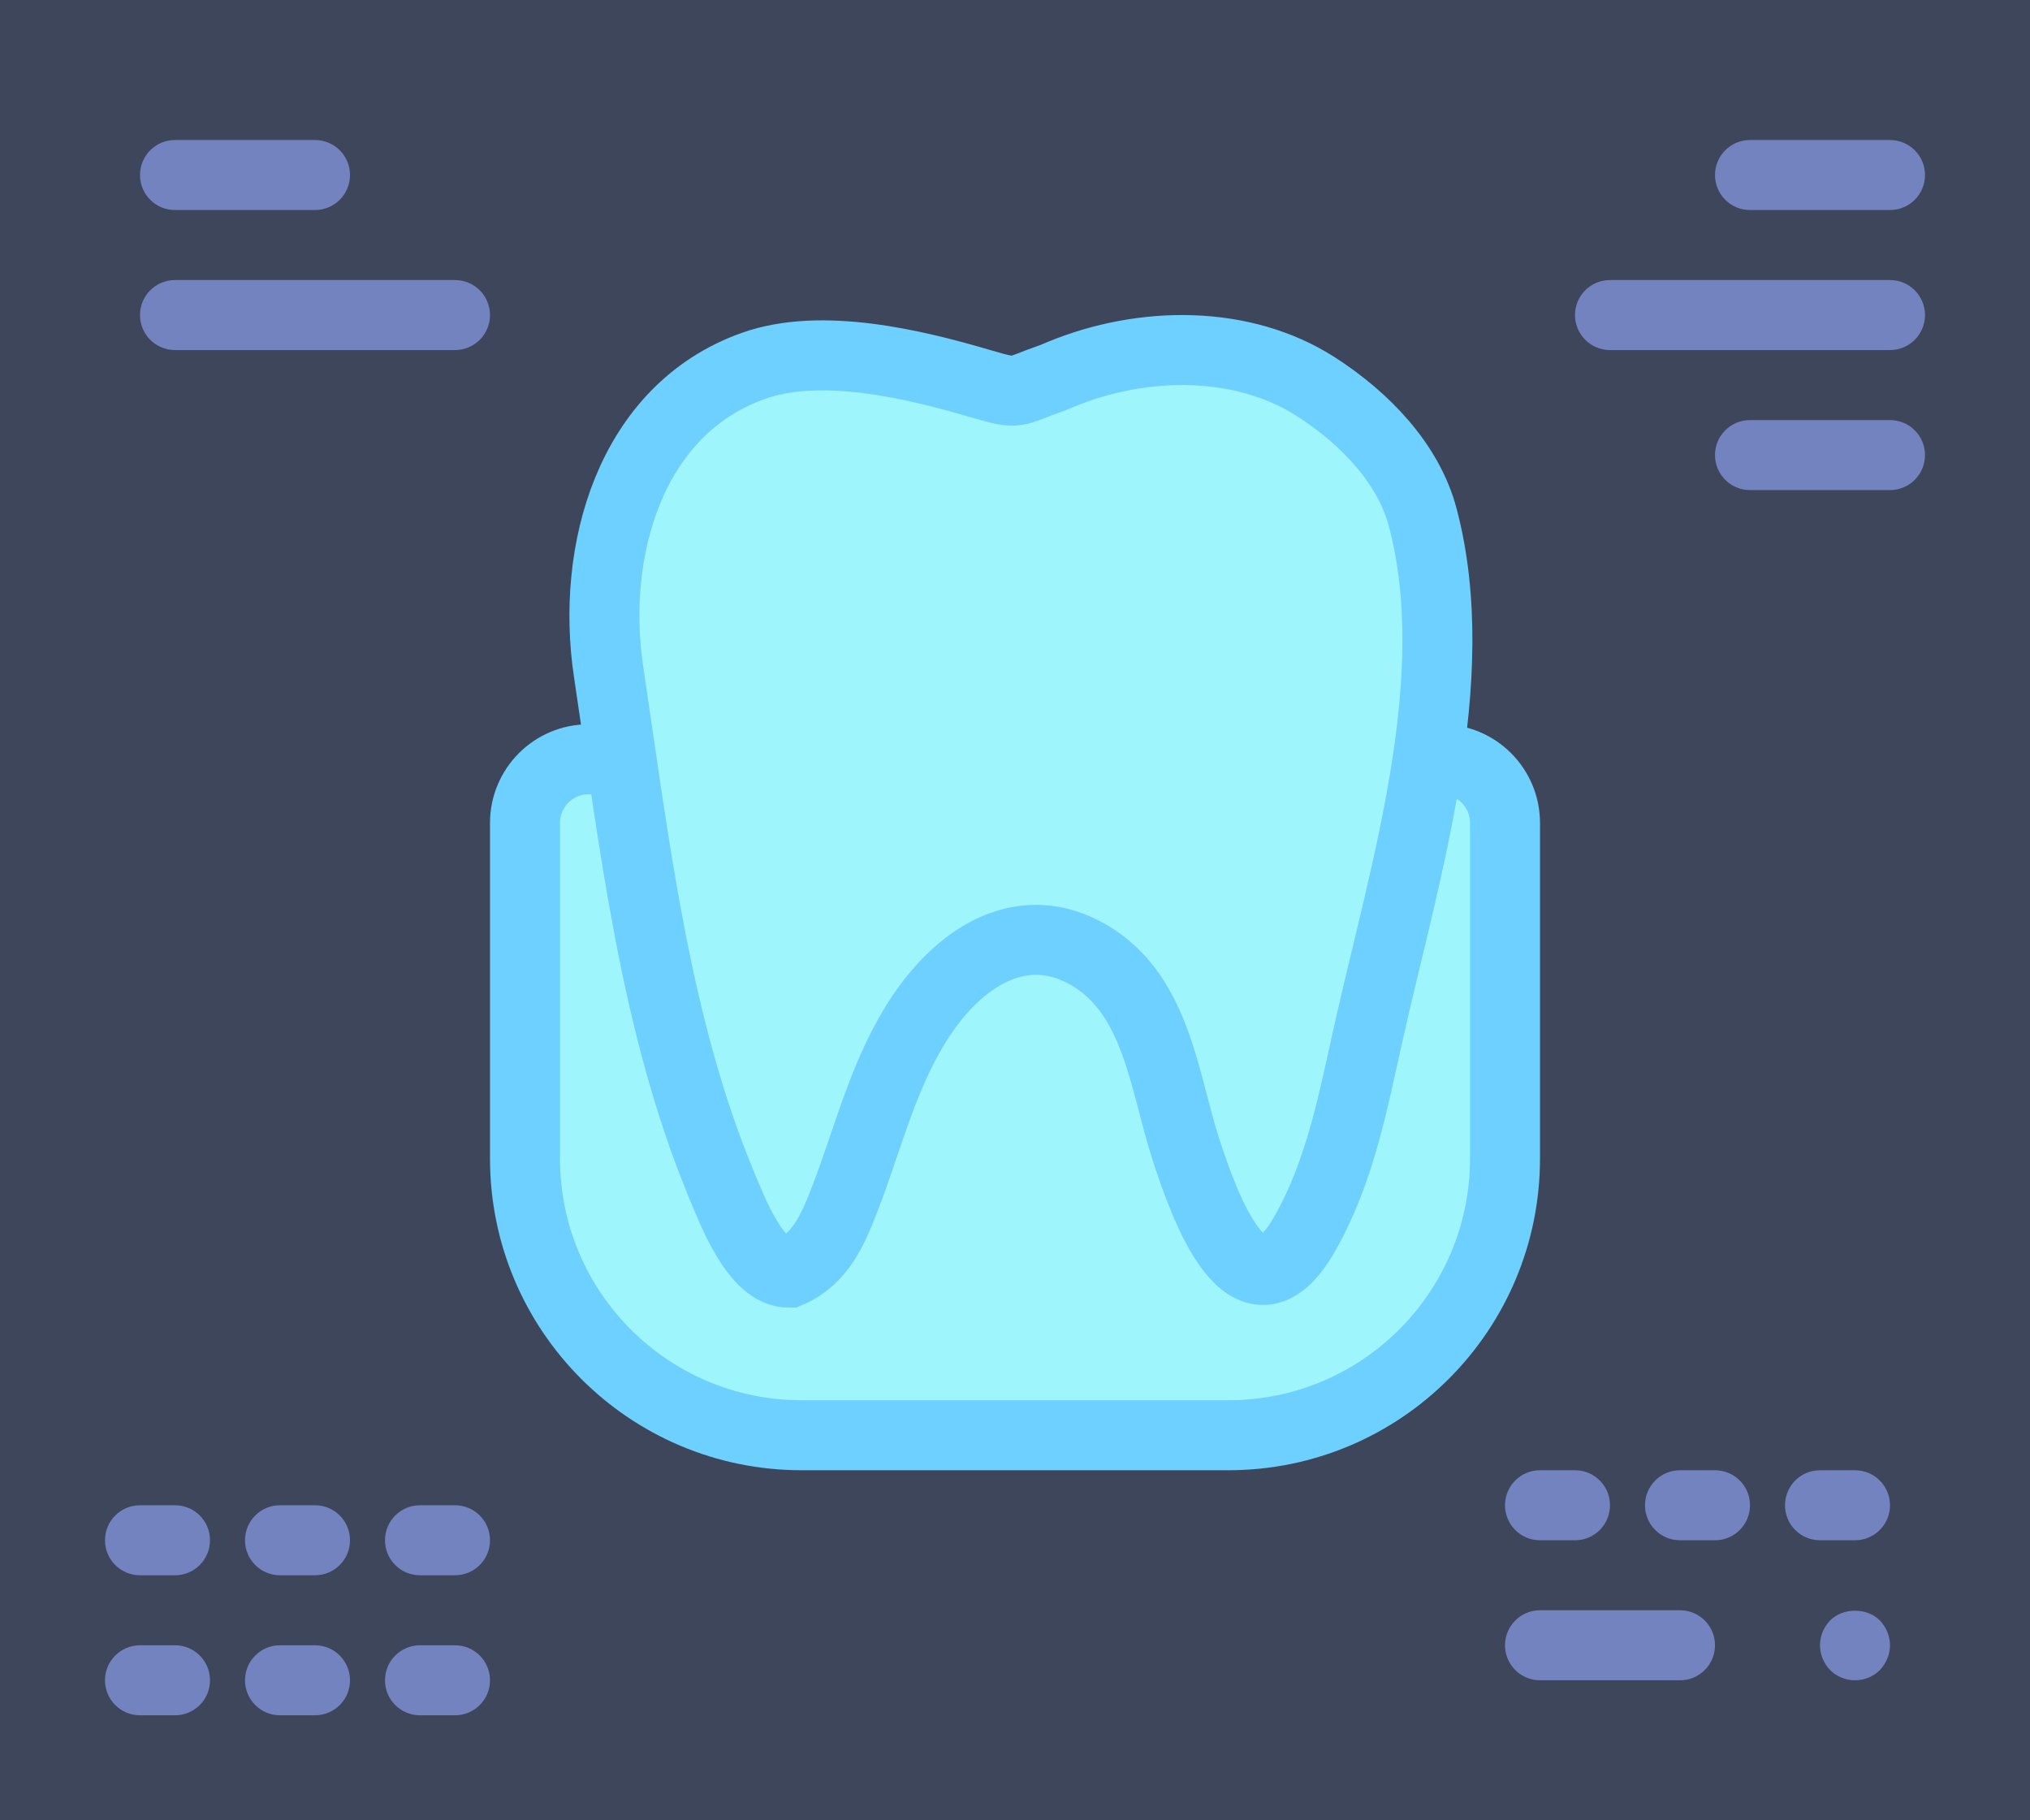 <?xml version="1.0" encoding="UTF-8" standalone="no"?>
<svg width="58px" height="52px" viewBox="0 0 58 52" version="1.1" xmlns="http://www.w3.org/2000/svg" xmlns:xlink="http://www.w3.org/1999/xlink" xmlns:sketch="http://www.bohemiancoding.com/sketch/ns">
    <!-- Generator: Sketch 3.2.2 (9983) - http://www.bohemiancoding.com/sketch -->
    <title>2 - Dental X-Ray (Flat)</title>
    <desc>Created with Sketch.</desc>
    <defs></defs>
    <g id="Page-1" stroke="none" stroke-width="1" fill="none" fill-rule="evenodd" sketch:type="MSPage">
        <g id="2---Dental-X-Ray-(Flat)" sketch:type="MSLayerGroup">
            <path d="M0,0 L58,0 L58,52 L0,52 L0,0 Z" id="Fill-43" fill="#3E465B" sketch:type="MSShapeGroup"></path>
            <path d="M17.388,22.187 C17.363,22.023 17.346,21.857 17.329,21.69 L16.819,21.69 C15.815,21.69 15,22.504 15,23.509 L15,33.095 C15,37.461 18.539,41 22.905,41 L35.095,41 C39.461,41 43,37.461 43,33.095 L43,23.509 C43,22.504 42.185,21.69 41.18,21.69 L41.059,21.69" id="Fill-44" fill="#9EF6FC" sketch:type="MSShapeGroup"></path>
            <path d="M17.388,22.187 C17.363,22.023 17.346,21.857 17.329,21.69 L16.819,21.69 C15.815,21.69 15,22.504 15,23.509 L15,33.095 C15,37.461 18.539,41 22.905,41 L35.095,41 C39.461,41 43,37.461 43,33.095 L43,23.509 C43,22.504 42.185,21.69 41.18,21.69 L41.059,21.69" id="Stroke-45" stroke="#6ED0FF" stroke-width="2" sketch:type="MSShapeGroup"></path>
            <path d="M9,6 L5,6 C4.447,6 4,5.553 4,5 C4,4.447 4.447,4 5,4 L9,4 C9.553,4 10,4.447 10,5 C10,5.553 9.553,6 9,6" id="Fill-1823" fill="#7383BF" sketch:type="MSShapeGroup"></path>
            <path d="M13,10 L5,10 C4.447,10 4,9.553 4,9 C4,8.447 4.447,8 5,8 L13,8 C13.553,8 14,8.447 14,9 C14,9.553 13.553,10 13,10" id="Fill-1824" fill="#7383BF" sketch:type="MSShapeGroup"></path>
            <path d="M54,6 L50,6 C49.447,6 49,5.553 49,5 C49,4.447 49.447,4 50,4 L54,4 C54.553,4 55,4.447 55,5 C55,5.553 54.553,6 54,6" id="Fill-1826" fill="#7383BF" sketch:type="MSShapeGroup"></path>
            <path d="M54,10 L46,10 C45.447,10 45,9.553 45,9 C45,8.447 45.447,8 46,8 L54,8 C54.553,8 55,8.447 55,9 C55,9.553 54.553,10 54,10" id="Fill-1827" fill="#7383BF" sketch:type="MSShapeGroup"></path>
            <path d="M54,14 L50,14 C49.447,14 49,13.553 49,13 C49,12.447 49.447,12 50,12 L54,12 C54.553,12 55,12.447 55,13 C55,13.553 54.553,14 54,14" id="Fill-1828" fill="#7383BF" sketch:type="MSShapeGroup"></path>
            <path d="M45,44 L44,44 C43.447,44 43,43.553 43,43 C43,42.447 43.447,42 44,42 L45,42 C45.553,42 46,42.447 46,43 C46,43.553 45.553,44 45,44" id="Fill-1831" fill="#7383BF" sketch:type="MSShapeGroup"></path>
            <path d="M49,44 L48,44 C47.447,44 47,43.553 47,43 C47,42.447 47.447,42 48,42 L49,42 C49.553,42 50,42.447 50,43 C50,43.553 49.553,44 49,44" id="Fill-1832" fill="#7383BF" sketch:type="MSShapeGroup"></path>
            <path d="M53,44 L52,44 C51.447,44 51,43.553 51,43 C51,42.447 51.447,42 52,42 L53,42 C53.553,42 54,42.447 54,43 C54,43.553 53.553,44 53,44" id="Fill-1833" fill="#7383BF" sketch:type="MSShapeGroup"></path>
            <path d="M48,48 L44,48 C43.447,48 43,47.553 43,47 C43,46.447 43.447,46 44,46 L48,46 C48.553,46 49,46.447 49,47 C49,47.553 48.553,48 48,48" id="Fill-1834" fill="#7383BF" sketch:type="MSShapeGroup"></path>
            <path d="M53,48 C52.74,48 52.479,47.899 52.29,47.71 C52.109,47.519 52,47.27 52,47 C52,46.73 52.109,46.48 52.29,46.29 C52.66,45.92 53.34,45.92 53.71,46.29 C53.89,46.48 54,46.74 54,47 C54,47.26 53.89,47.519 53.71,47.71 C53.52,47.899 53.26,48 53,48" id="Fill-1835" fill="#7383BF" sketch:type="MSShapeGroup"></path>
            <path d="M13,49 L12,49 C11.447,49 11,48.553 11,48 C11,47.447 11.447,47 12,47 L13,47 C13.553,47 14,47.447 14,48 C14,48.553 13.553,49 13,49" id="Fill-1838" fill="#7383BF" sketch:type="MSShapeGroup"></path>
            <path d="M9,49 L8,49 C7.447,49 7,48.553 7,48 C7,47.447 7.447,47 8,47 L9,47 C9.553,47 10,47.447 10,48 C10,48.553 9.553,49 9,49" id="Fill-1839" fill="#7383BF" sketch:type="MSShapeGroup"></path>
            <path d="M5,49 L4,49 C3.447,49 3,48.553 3,48 C3,47.447 3.447,47 4,47 L5,47 C5.553,47 6,47.447 6,48 C6,48.553 5.553,49 5,49" id="Fill-1840" fill="#7383BF" sketch:type="MSShapeGroup"></path>
            <path d="M13,45 L12,45 C11.447,45 11,44.553 11,44 C11,43.447 11.447,43 12,43 L13,43 C13.553,43 14,43.447 14,44 C14,44.553 13.553,45 13,45" id="Fill-1841" fill="#7383BF" sketch:type="MSShapeGroup"></path>
            <path d="M9,45 L8,45 C7.447,45 7,44.553 7,44 C7,43.447 7.447,43 8,43 L9,43 C9.553,43 10,43.447 10,44 C10,44.553 9.553,45 9,45" id="Fill-1842" fill="#7383BF" sketch:type="MSShapeGroup"></path>
            <path d="M5,45 L4,45 C3.447,45 3,44.553 3,44 C3,43.447 3.447,43 4,43 L5,43 C5.553,43 6,43.447 6,44 C6,44.553 5.553,45 5,45" id="Fill-1843" fill="#7383BF" sketch:type="MSShapeGroup"></path>
            <path d="M40.65,14.783 C41.873,19.406 40.127,24.917 39.108,29.465 C38.665,31.441 38.294,33.465 37.278,35.246 C35.669,38.066 34.387,34.384 33.881,32.827 C33.26,30.913 33.057,28.44 31.145,27.301 C29.24,26.167 27.473,27.327 26.37,28.941 C25.251,30.576 24.828,32.477 24.119,34.296 C23.791,35.137 23.429,35.979 22.54,36.356 C21.595,36.356 20.94,34.63 20.593,33.793 C18.701,29.223 18.119,24.044 17.388,19.187 C16.874,15.77 17.982,11.708 21.532,10.45 C23.461,9.766 26.103,10.396 28.035,10.966 C29.144,11.293 28.94,11.186 30.045,10.803 C30.13,10.773 30.214,10.734 30.301,10.698 C32.667,9.719 35.518,9.711 37.601,11.05 C39.006,11.954 40.244,13.247 40.65,14.783 L40.65,14.783 Z" id="Fill-1844" fill="#9EF6FC" sketch:type="MSShapeGroup"></path>
            <path d="M40.65,14.783 C41.873,19.406 40.127,24.917 39.108,29.465 C38.665,31.441 38.294,33.465 37.278,35.246 C35.669,38.066 34.387,34.384 33.881,32.827 C33.26,30.913 33.057,28.44 31.145,27.301 C29.24,26.167 27.473,27.327 26.37,28.941 C25.251,30.576 24.828,32.477 24.119,34.296 C23.791,35.137 23.429,35.979 22.54,36.356 C21.595,36.356 20.94,34.63 20.593,33.793 C18.701,29.223 18.119,24.044 17.388,19.187 C16.874,15.77 17.982,11.708 21.532,10.45 C23.461,9.766 26.103,10.396 28.035,10.966 C29.144,11.293 28.94,11.186 30.045,10.803 C30.13,10.773 30.214,10.734 30.301,10.698 C32.667,9.719 35.518,9.711 37.601,11.05 C39.006,11.954 40.244,13.247 40.65,14.783 L40.65,14.783 Z" id="Stroke-1845" stroke="#6ED0FF" stroke-width="2" sketch:type="MSShapeGroup"></path>
        </g>
    </g>
</svg>
